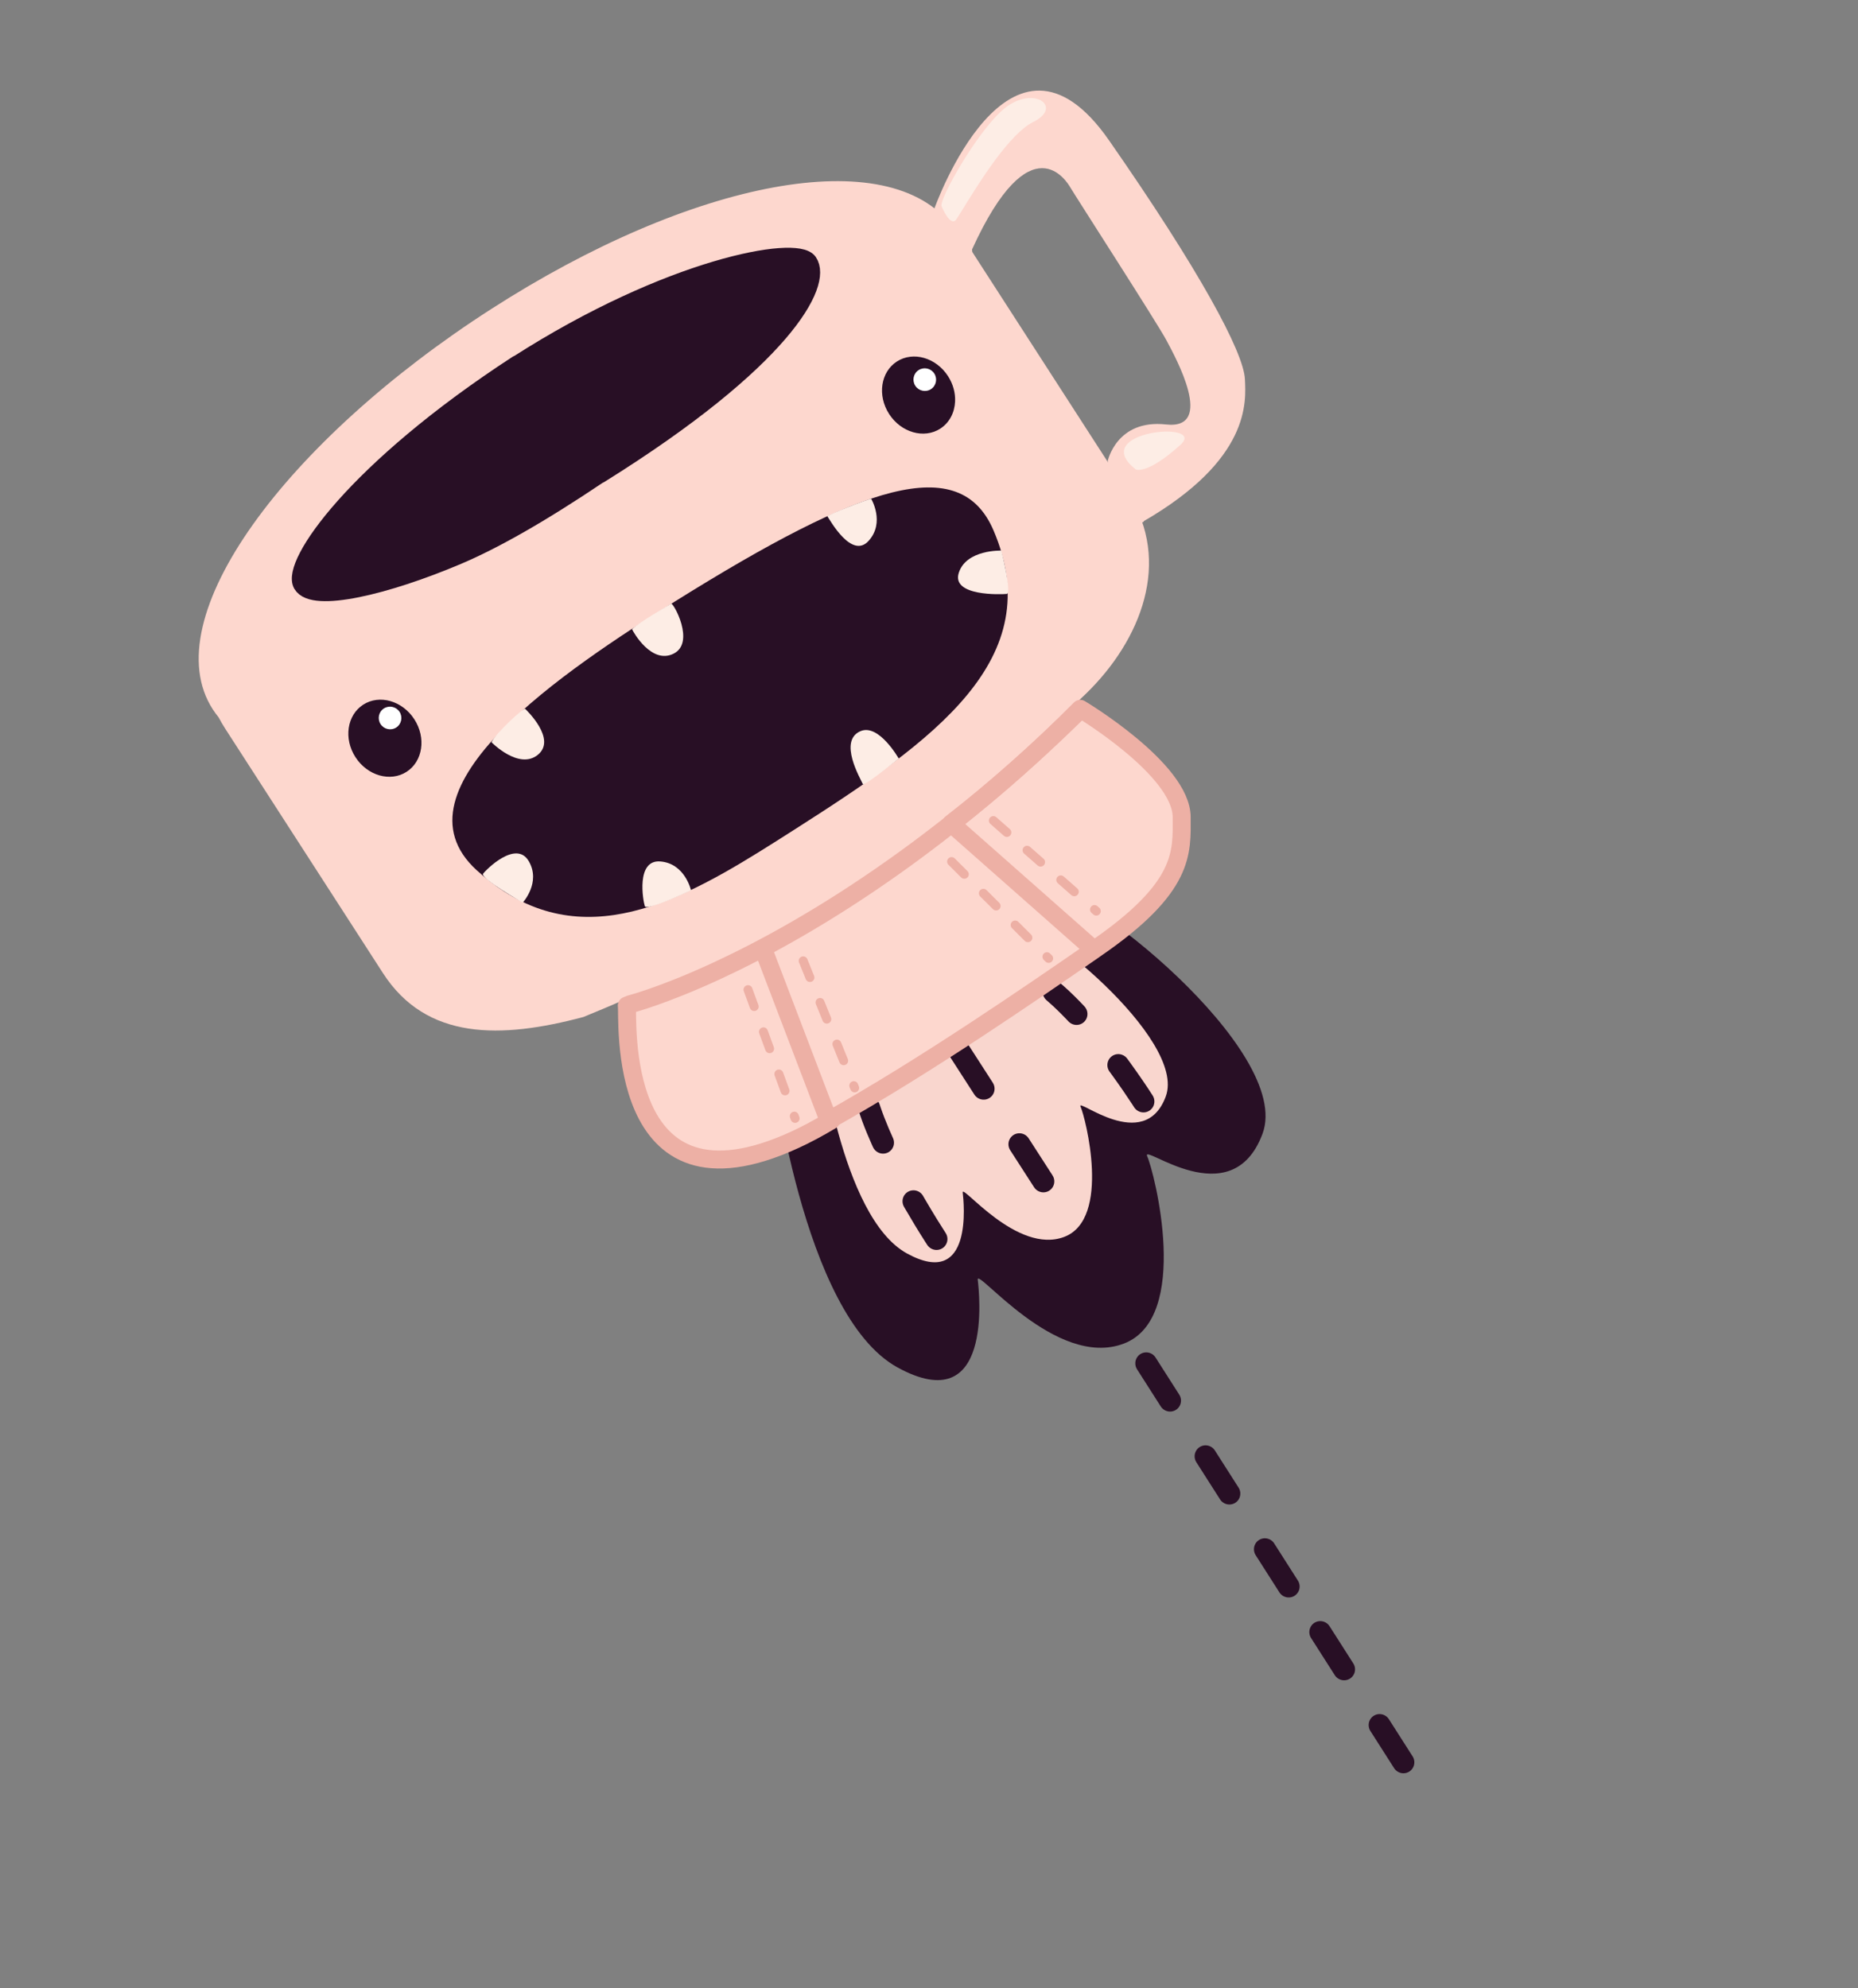 <?xml version="1.0" standalone="no"?><!DOCTYPE svg PUBLIC "-//W3C//DTD SVG 1.1//EN" "http://www.w3.org/Graphics/SVG/1.1/DTD/svg11.dtd"><svg width="100%" height="100%" viewBox="0 0 485 519" version="1.1" xmlns="http://www.w3.org/2000/svg" xmlns:xlink="http://www.w3.org/1999/xlink" xml:space="preserve" style="fill-rule:evenodd;clip-rule:evenodd;stroke-linecap:round;stroke-linejoin:round;stroke-miterlimit:1.414;"><rect x="0" y="0" width="485" height="519" fill="#808080" stroke="none"/><g><g><g><g><g><g><g><path d="M201.558,276.925c0,0 7.69,66.28 32.714,80.025c25.024,13.744 21.357,-19.388 20.954,-22.869c-0.402,-3.481 20.387,23.378 38.11,16.661c17.723,-6.718 7.928,-44.961 6.134,-48.867c-1.793,-3.906 21.965,15.865 30.089,-5.912c8.123,-21.776 -48.484,-66.252 -56.126,-63.44c-7.643,2.812 -71.875,44.402 -71.875,44.402Z" style="fill:#280f25;"/><path d="M213.983,271.549c0,0 5.347,46.088 22.748,55.645c17.4,9.557 14.85,-13.48 14.57,-15.901c-0.28,-2.421 14.176,16.256 26.5,11.585c12.323,-4.671 5.512,-31.264 4.265,-33.98c-1.247,-2.716 16.584,12.485 22.233,-2.657c5.649,-15.143 -35.024,-47.522 -40.338,-45.566c-5.314,1.955 -49.978,30.874 -49.978,30.874Z" style="fill:#f9d6ce;"/><path d="M163.766,260.624c-3.787,1.663 -7.612,3.281 -11.476,4.855c-21.536,5.736 -40.977,6.132 -52.334,-11.467l-41.154,-63.777c-0.632,-0.979 -1.213,-1.977 -1.744,-2.989c-0.547,-0.669 -1.056,-1.369 -1.528,-2.099c-15.348,-23.785 19.147,-70.047 72.673,-104.465c52.524,-33.775 103.85,-43.713 120.386,-21.563c1.76,1.801 3.366,3.804 4.783,6.001l41.155,63.776c11.357,17.6 3.447,38.166 -11.179,52.309c-1.258,1.216 -2.524,2.424 -3.798,3.622l24.291,20.477c0,0 10.404,20.877 -12.545,37.086c-22.948,16.209 -34.994,23.822 -34.994,23.822l-0.025,-0.004c-1.643,1.068 -15.662,10.134 -42.132,25.793c-28.226,16.698 -43.329,-1.157 -43.329,-1.157l-7.05,-30.22ZM243.939,54.356c0,0 19.571,-55.051 45.552,-17.722c23.414,33.641 35.151,55.225 35.475,62.37c0.262,5.783 1.569,20.906 -26.638,37.176c-0.28,0.161 -0.976,-2.196 -2.564,-5.04c-2.58,-4.624 -6.629,-10.728 -6.629,-10.728c0,0 2.278,-11.041 15.247,-9.61c12.969,1.43 2.411,-17.607 0.09,-21.982c-2.322,-4.375 -23.532,-37.277 -25.109,-39.933c-0.772,-1.3 -10.297,-17.406 -25.625,16.221c-0.222,0.487 -0.709,-0.708 -1.65,-1.915c-1.355,-1.74 -3.248,-3.864 -3.323,-3.959c-2.37,-3.012 -5.026,-4.813 -4.826,-4.878Z" style="fill:#fdd7ce;"/><path d="M243.434,55.9l0.715,-1.934c0,0 9.307,8.639 9.57,10.963c0.264,2.324 -0.299,0.81 -0.299,0.81l-3.591,-3.538l-6.395,-6.301Z" style="fill:#fdd7ce;"/><path d="M289.092,120.994l0.431,-0.81c0,0 8.815,13.381 9.076,15.52c0.139,1.138 -1.373,0.402 -1.165,0.862l-4.907,-9.16l-3.435,-6.412Z" style="fill:#fdd7ce;"/><path d="M170.032,258.22l20.731,-9.177l11.482,-5.078l16.852,-10.459l14.74,-10.369l13.051,-9.374l10.939,-9.173l14.802,-13.298l9.13,-7.325l8.176,5.457l8.258,6.576l7.286,9.498l2.509,9.105l-0.422,11.25l-7.123,10.257l-14.928,11.639l-69.122,44.888l-13.056,5.965l-9.081,2.487l-8.862,0.229l-6.998,-1.66l-6.216,-5.128l-5.042,-6.387l-2.112,-8.27l-1.974,-10.352l-0.319,-8.924l7.299,-2.377Z" style="fill:#fdd7ce;"/><path d="M328.899,401.856c0.092,-0.04 0.181,-0.085 0.275,-0.119c0.188,-0.07 0.382,-0.12 0.581,-0.149c0.396,-0.058 0.804,-0.032 1.191,0.076c0.387,0.108 0.75,0.298 1.06,0.555c0.155,0.128 0.297,0.272 0.422,0.429c0.062,0.079 0.116,0.163 0.175,0.245l6.193,9.706c0.132,0.233 0.175,0.287 0.27,0.538c0.212,0.566 0.241,1.193 0.082,1.774c-0.08,0.29 -0.205,0.566 -0.371,0.816c-0.165,0.251 -0.37,0.475 -0.605,0.661c-0.234,0.187 -0.499,0.336 -0.78,0.441c-0.375,0.139 -0.78,0.198 -1.18,0.173c-0.4,-0.026 -0.795,-0.136 -1.151,-0.322c-0.356,-0.187 -0.672,-0.448 -0.923,-0.763c-0.062,-0.078 -0.116,-0.163 -0.175,-0.245l-6.193,-9.706c-0.05,-0.087 -0.104,-0.172 -0.149,-0.262c-0.09,-0.18 -0.161,-0.369 -0.211,-0.563c-0.153,-0.585 -0.116,-1.211 0.103,-1.771c0.11,-0.28 0.263,-0.542 0.454,-0.773c0.127,-0.155 0.27,-0.296 0.427,-0.42c0.078,-0.062 0.163,-0.116 0.244,-0.174c0.087,-0.049 0.174,-0.098 0.261,-0.147ZM313.415,377.591c0.092,-0.04 0.181,-0.085 0.275,-0.12c0.188,-0.069 0.382,-0.119 0.581,-0.148c0.396,-0.058 0.804,-0.032 1.191,0.076c0.387,0.108 0.75,0.298 1.06,0.554c0.155,0.128 0.297,0.272 0.422,0.43c0.062,0.078 0.117,0.163 0.175,0.245l6.193,9.706c0.05,0.087 0.104,0.172 0.149,0.262c0.18,0.36 0.283,0.756 0.302,1.157c0.014,0.301 -0.02,0.603 -0.099,0.893c-0.107,0.386 -0.294,0.748 -0.549,1.057c-0.254,0.309 -0.573,0.563 -0.932,0.741c-0.268,0.134 -0.558,0.225 -0.855,0.268c-0.298,0.044 -0.602,0.04 -0.898,-0.01c-0.595,-0.101 -1.152,-0.393 -1.576,-0.824c-0.188,-0.192 -0.219,-0.253 -0.375,-0.471l-6.193,-9.706c-0.05,-0.087 -0.104,-0.172 -0.149,-0.262c-0.09,-0.18 -0.161,-0.369 -0.211,-0.563c-0.153,-0.585 -0.116,-1.211 0.103,-1.772c0.11,-0.279 0.263,-0.541 0.454,-0.773c0.127,-0.154 0.27,-0.295 0.427,-0.419c0.078,-0.062 0.163,-0.116 0.244,-0.174c0.087,-0.049 0.174,-0.098 0.261,-0.147ZM297.931,353.325c0.092,-0.039 0.182,-0.084 0.275,-0.119c0.188,-0.069 0.382,-0.119 0.581,-0.148c0.396,-0.059 0.804,-0.033 1.191,0.076c0.387,0.108 0.75,0.298 1.06,0.554c0.155,0.128 0.297,0.272 0.422,0.43c0.062,0.078 0.117,0.163 0.175,0.245l6.194,9.706c0.049,0.087 0.103,0.172 0.148,0.262c0.18,0.36 0.283,0.756 0.302,1.157c0.014,0.301 -0.02,0.603 -0.099,0.892c-0.107,0.387 -0.294,0.749 -0.549,1.058c-0.254,0.309 -0.573,0.563 -0.932,0.741c-0.268,0.134 -0.558,0.224 -0.855,0.268c-0.298,0.044 -0.602,0.04 -0.898,-0.01c-0.595,-0.102 -1.152,-0.393 -1.576,-0.824c-0.188,-0.192 -0.219,-0.254 -0.375,-0.471l-6.193,-9.706c-0.05,-0.088 -0.104,-0.173 -0.149,-0.262c-0.09,-0.18 -0.161,-0.369 -0.211,-0.563c-0.153,-0.585 -0.116,-1.211 0.103,-1.772c0.11,-0.279 0.263,-0.541 0.454,-0.773c0.127,-0.154 0.27,-0.295 0.427,-0.419c0.078,-0.063 0.163,-0.116 0.244,-0.174c0.087,-0.049 0.174,-0.099 0.261,-0.148Z" style="fill:#280f25;fill-rule:nonzero;"/><path d="M358.843,447.744c0.092,-0.039 0.182,-0.084 0.275,-0.119c0.188,-0.07 0.382,-0.119 0.581,-0.149c0.396,-0.058 0.804,-0.032 1.191,0.077c0.387,0.108 0.75,0.298 1.06,0.554c0.155,0.128 0.297,0.272 0.422,0.429c0.062,0.079 0.117,0.164 0.175,0.246l6.194,9.706c0.049,0.087 0.103,0.172 0.148,0.262c0.18,0.359 0.283,0.756 0.302,1.157c0.014,0.3 -0.02,0.603 -0.099,0.892c-0.107,0.387 -0.294,0.749 -0.549,1.058c-0.254,0.309 -0.573,0.563 -0.932,0.741c-0.268,0.134 -0.558,0.224 -0.855,0.268c-0.298,0.044 -0.602,0.04 -0.898,-0.01c-0.595,-0.102 -1.152,-0.393 -1.576,-0.824c-0.188,-0.192 -0.219,-0.254 -0.375,-0.471l-6.193,-9.706c-0.05,-0.088 -0.104,-0.173 -0.149,-0.262c-0.09,-0.18 -0.161,-0.369 -0.211,-0.563c-0.153,-0.585 -0.116,-1.211 0.103,-1.772c0.11,-0.279 0.263,-0.541 0.454,-0.773c0.127,-0.154 0.27,-0.295 0.427,-0.419c0.078,-0.063 0.163,-0.116 0.244,-0.174c0.087,-0.049 0.174,-0.099 0.261,-0.148ZM343.359,423.479c0.092,-0.04 0.182,-0.084 0.275,-0.119c0.188,-0.07 0.383,-0.12 0.581,-0.149c0.396,-0.058 0.804,-0.032 1.191,0.076c0.387,0.109 0.75,0.299 1.06,0.555c0.155,0.128 0.297,0.272 0.422,0.429c0.062,0.079 0.117,0.164 0.175,0.245l6.194,9.707c0.049,0.087 0.103,0.172 0.148,0.262c0.18,0.359 0.283,0.756 0.302,1.157c0.014,0.3 -0.02,0.602 -0.099,0.892c-0.106,0.387 -0.294,0.749 -0.549,1.058c-0.254,0.309 -0.573,0.563 -0.932,0.741c-0.268,0.133 -0.558,0.224 -0.855,0.268c-0.298,0.043 -0.602,0.04 -0.898,-0.011c-0.595,-0.101 -1.152,-0.392 -1.576,-0.824c-0.188,-0.191 -0.219,-0.253 -0.375,-0.471l-6.193,-9.706c-0.05,-0.087 -0.104,-0.172 -0.149,-0.262c-0.09,-0.18 -0.161,-0.368 -0.211,-0.563c-0.153,-0.584 -0.116,-1.21 0.103,-1.771c0.11,-0.28 0.263,-0.541 0.454,-0.773c0.127,-0.155 0.27,-0.295 0.427,-0.42c0.078,-0.062 0.163,-0.116 0.244,-0.174c0.087,-0.049 0.174,-0.098 0.261,-0.147Z" style="fill:#280f25;fill-rule:nonzero;"/><path d="M176.241,156.97c-28.447,17.767 -75.191,48.845 -51.825,70.179c2.354,2.149 4.719,3.977 7.091,5.513c25.312,16.382 51.507,-0.577 75.78,-16.047c36.699,-23.39 66.506,-44.537 52.028,-78.216c-8.783,-20.43 -34.18,-11.965 -83.074,18.571Z" style="fill:#280f25;"/><path d="M128.296,193.755c0,0 7.141,7.305 12.094,3.282c5,-4.061 -2.911,-11.598 -3.297,-12.004c-0.369,-0.388 -7.732,6.414 -8.797,8.722Z" style="fill:#fdede5;"/><path d="M227.408,130.202c0,0 3.686,6.179 -0.678,10.993c-4.363,4.815 -9.951,-5.232 -10.748,-6.411c-0.198,-0.293 10.615,-4.534 11.426,-4.582Z" style="fill:#fdede5;"/><path d="M180.38,232.411c0,0 -1.564,-7.012 -8.002,-7.535c-6.439,-0.522 -4.519,10.329 -4.054,11.673c0.466,1.344 12.056,-4.138 12.056,-4.138Z" style="fill:#fdede5;"/><path d="M234.601,198.018c0,0 -5.175,-9.159 -9.946,-7.17c-5.95,2.48 0.01,12.509 0.57,13.817c0.309,0.721 9.376,-6.647 9.376,-6.647Z" style="fill:#fdede5;"/><path d="M261.385,143.725c0,0 -9.171,-0.327 -11.116,5.824c-1.946,6.151 11.107,5.629 12.518,5.489c1.412,-0.14 -1.402,-11.313 -1.402,-11.313Z" style="fill:#fdede5;"/><path d="M136.451,235.625c0,0 4.845,-5.264 1.562,-10.845c-3.284,-5.581 -11.072,2.155 -11.904,3.3c-0.833,1.145 10.342,7.545 10.342,7.545Z" style="fill:#fdede5;"/><path d="M94.815,183.943c4.242,-2.727 10.221,-1.014 13.343,3.824c3.122,4.839 2.213,10.981 -2.029,13.709c-4.243,2.728 -10.221,1.015 -13.344,-3.824c-3.122,-4.838 -2.212,-10.981 2.03,-13.709Z" style="fill:#280f25;"/><path d="M234.121,94.365c4.242,-2.728 10.221,-1.014 13.343,3.824c1.348,2.088 1.944,4.42 1.846,6.615c-0.13,2.89 -1.464,5.543 -3.876,7.094c-4.242,2.728 -10.221,1.014 -13.343,-3.824c-3.122,-4.838 -2.213,-10.981 2.03,-13.709Z" style="fill:#280f25;"/><path d="M156.438,123.797c-15.933,10.733 -27.968,17.411 -37.099,21.277c-18.585,7.868 -37.599,12.395 -40.479,7.449c-2.993,-5.142 13.806,-29.812 56.227,-57.427l0.037,0.043c39.901,-25.573 72.796,-31.197 75.887,-26.728c3.805,5.499 -6.292,25.354 -54.534,55.432l-0.039,-0.046Z" style="fill:#280f25;stroke-width:4.69px;stroke:#280f25;"/><path d="M296.486,122.548c0,0 2.921,1.477 11.647,-6.43c7.12,-6.452 -24.511,-3.631 -11.647,6.43Z" style="fill:#fdede5;"/><path d="M245.802,53.887c0,0 2.225,5.452 3.78,3.441c1.26,-1.631 8.555,-14.825 15.417,-21.805c1.6,-1.628 3.177,-2.917 4.648,-3.643c7.78,-3.841 0.693,-9.41 -6.738,-4.118c-7.017,4.997 -18.055,24.571 -17.107,26.125Z" style="fill:#fdede5;"/><path d="M164.975,164.23c0.339,0.79 5.108,9.249 10.835,6.414c5.792,-2.867 -0.065,-13.423 -0.633,-13.062c-1.084,0.69 -7.861,4.552 -10.202,6.648Z" style="fill:#fdede5;"/><path d="M239.792,96.609c1.369,-0.88 3.2,-0.479 4.087,0.895c0.887,1.374 0.496,3.205 -0.873,4.085c-1.369,0.88 -3.2,0.479 -4.087,-0.896c-0.887,-1.374 -0.495,-3.204 0.873,-4.084Z" style="fill:#fff;"/><path d="M100.212,184.933c1.369,-0.88 3.2,-0.479 4.087,0.895c0.887,1.375 0.496,3.205 -0.873,4.085c-1.369,0.88 -3.2,0.479 -4.087,-0.896c-0.886,-1.374 -0.495,-3.204 0.873,-4.084Z" style="fill:#fff;"/></g><path d="M237.021,311.096c0.161,-0.085 0.199,-0.11 0.368,-0.177c0.19,-0.076 0.389,-0.13 0.591,-0.163c0.472,-0.077 0.962,-0.034 1.415,0.125c0.387,0.136 0.745,0.356 1.042,0.641c0.148,0.142 0.281,0.3 0.396,0.471c0.038,0.056 0.073,0.116 0.109,0.174c0.192,0.333 0.385,0.666 0.578,0.999c1.001,1.716 2.021,3.422 3.064,5.114c0.729,1.183 1.467,2.36 2.225,3.525l0.035,0.053c0.035,0.058 0.073,0.116 0.106,0.175c0.067,0.12 0.125,0.244 0.174,0.372c0.197,0.513 0.243,1.078 0.132,1.614c-0.055,0.267 -0.149,0.527 -0.278,0.767c-0.192,0.361 -0.463,0.679 -0.789,0.927c-0.38,0.289 -0.833,0.479 -1.306,0.55c-0.27,0.04 -0.546,0.042 -0.817,0.004c-0.338,-0.047 -0.669,-0.155 -0.97,-0.317c-0.302,-0.163 -0.574,-0.379 -0.8,-0.636c-0.121,-0.138 -0.144,-0.178 -0.249,-0.327c-0.148,-0.227 -0.295,-0.455 -0.442,-0.683c-1.864,-2.908 -3.65,-5.865 -5.381,-8.853l-0.173,-0.299c-0.063,-0.11 -0.119,-0.203 -0.175,-0.32c-0.09,-0.185 -0.16,-0.379 -0.208,-0.579c-0.113,-0.466 -0.107,-0.958 0.016,-1.42c0.106,-0.396 0.298,-0.767 0.559,-1.082c0.13,-0.158 0.278,-0.301 0.439,-0.427c0.054,-0.042 0.11,-0.08 0.165,-0.12c0.058,-0.036 0.116,-0.072 0.174,-0.108ZM225.408,286.631c0.16,-0.086 0.198,-0.112 0.367,-0.181c0.189,-0.076 0.387,-0.133 0.589,-0.167c0.269,-0.046 0.545,-0.054 0.817,-0.022c0.682,0.08 1.324,0.408 1.79,0.915c0.186,0.202 0.342,0.43 0.463,0.676c0.081,0.164 0.093,0.209 0.156,0.38c0.074,0.226 0.149,0.452 0.225,0.678c0.647,1.898 1.376,3.766 2.159,5.612c0.359,0.846 0.73,1.686 1.108,2.524l0.023,0.05c0.026,0.063 0.055,0.126 0.079,0.19c0.048,0.128 0.086,0.26 0.115,0.394c0.117,0.536 0.076,1.101 -0.115,1.613c-0.119,0.32 -0.296,0.617 -0.52,0.875c-0.179,0.205 -0.387,0.385 -0.617,0.532c-0.345,0.22 -0.737,0.364 -1.143,0.42c-0.474,0.066 -0.963,0.011 -1.412,-0.159c-0.256,-0.097 -0.498,-0.23 -0.717,-0.395c-0.274,-0.207 -0.51,-0.462 -0.695,-0.751c-0.098,-0.154 -0.114,-0.197 -0.196,-0.36c-0.123,-0.271 -0.245,-0.543 -0.367,-0.815c-0.858,-1.93 -1.671,-3.881 -2.407,-5.861c-0.298,-0.801 -0.582,-1.608 -0.853,-2.419l-0.062,-0.184c-0.041,-0.127 -0.083,-0.247 -0.116,-0.377c-0.049,-0.2 -0.078,-0.404 -0.085,-0.609c-0.021,-0.686 0.209,-1.368 0.641,-1.899c0.129,-0.158 0.276,-0.303 0.436,-0.43c0.053,-0.042 0.109,-0.081 0.164,-0.121c0.058,-0.037 0.115,-0.073 0.173,-0.109Z" style="fill:#280f25;fill-rule:nonzero;"/><path d="M290.574,275.5c0.163,-0.08 0.203,-0.104 0.374,-0.166c0.192,-0.069 0.393,-0.117 0.596,-0.144c0.406,-0.053 0.823,-0.017 1.216,0.103c0.327,0.101 0.636,0.26 0.908,0.469c0.163,0.125 0.313,0.267 0.446,0.424c0.044,0.052 0.085,0.108 0.127,0.161c0.258,0.353 0.516,0.706 0.773,1.06c1.208,1.67 2.393,3.356 3.551,5.061c0.776,1.143 1.543,2.293 2.287,3.458l0.037,0.058c0.092,0.157 0.119,0.195 0.195,0.361c0.14,0.313 0.225,0.649 0.248,0.991c0.023,0.341 -0.016,0.686 -0.113,1.013c-0.078,0.261 -0.194,0.511 -0.342,0.74c-0.223,0.343 -0.521,0.637 -0.866,0.855c-0.404,0.256 -0.871,0.407 -1.349,0.437c-0.273,0.017 -0.548,-0.006 -0.815,-0.066c-0.534,-0.122 -1.03,-0.398 -1.416,-0.789c-0.096,-0.098 -0.186,-0.202 -0.267,-0.312c-0.041,-0.055 -0.077,-0.113 -0.116,-0.17c-0.13,-0.204 -0.261,-0.407 -0.392,-0.61c-0.771,-1.185 -1.559,-2.359 -2.359,-3.525c-1.078,-1.57 -2.179,-3.124 -3.3,-4.664l-0.192,-0.262l-0.186,-0.254l-0.115,-0.17c-0.035,-0.059 -0.071,-0.117 -0.103,-0.178c-0.097,-0.181 -0.175,-0.372 -0.231,-0.57c-0.131,-0.461 -0.145,-0.953 -0.04,-1.42c0.091,-0.4 0.268,-0.779 0.516,-1.104c0.124,-0.162 0.266,-0.312 0.421,-0.444c0.139,-0.117 0.18,-0.139 0.33,-0.241c0.059,-0.034 0.118,-0.068 0.177,-0.102ZM273.644,256.417c0.06,-0.031 0.12,-0.064 0.182,-0.093c0.185,-0.086 0.38,-0.152 0.58,-0.197c0.669,-0.149 1.383,-0.05 1.989,0.276c0.12,0.065 0.236,0.139 0.346,0.22c0.155,0.115 0.299,0.245 0.444,0.371c0.192,0.166 0.383,0.333 0.573,0.501c1.861,1.649 3.622,3.407 5.323,5.221l0.008,0.008c0.119,0.138 0.153,0.17 0.258,0.32c0.196,0.281 0.341,0.596 0.427,0.928c0.086,0.331 0.112,0.677 0.077,1.017c-0.028,0.272 -0.095,0.539 -0.198,0.792c-0.156,0.379 -0.393,0.723 -0.692,1.002c-0.349,0.326 -0.779,0.562 -1.243,0.68c-0.264,0.067 -0.538,0.096 -0.812,0.086c-0.547,-0.02 -1.085,-0.199 -1.536,-0.512c-0.113,-0.079 -0.22,-0.165 -0.32,-0.258c-0.05,-0.046 -0.097,-0.097 -0.146,-0.145c-0.172,-0.185 -0.346,-0.368 -0.52,-0.552c-1.095,-1.149 -2.217,-2.273 -3.38,-3.353c-0.51,-0.474 -1.029,-0.938 -1.555,-1.394l-0.129,-0.111l-0.132,-0.114l-0.152,-0.139c-0.125,-0.132 -0.16,-0.162 -0.271,-0.308c-0.166,-0.218 -0.301,-0.46 -0.399,-0.715c-0.098,-0.256 -0.159,-0.526 -0.182,-0.798c-0.056,-0.685 0.14,-1.378 0.546,-1.929c0.121,-0.165 0.26,-0.317 0.413,-0.452c0.137,-0.12 0.177,-0.142 0.326,-0.247c0.058,-0.035 0.116,-0.07 0.175,-0.105Z" style="fill:#280f25;fill-rule:nonzero;"/><path d="M264.65,296.218c0.072,-0.038 0.142,-0.078 0.215,-0.113c0.22,-0.104 0.453,-0.18 0.692,-0.226c0.399,-0.075 0.814,-0.065 1.209,0.031c0.396,0.096 0.77,0.276 1.092,0.526c0.193,0.15 0.367,0.325 0.516,0.518c0.05,0.065 0.094,0.133 0.141,0.2l6.238,9.678c0.11,0.187 0.143,0.231 0.229,0.431c0.224,0.525 0.288,1.113 0.18,1.673c-0.061,0.319 -0.177,0.627 -0.341,0.907c-0.247,0.42 -0.601,0.774 -1.022,1.019c-0.35,0.205 -0.744,0.333 -1.148,0.374c-0.242,0.025 -0.488,0.019 -0.729,-0.018c-0.321,-0.05 -0.634,-0.154 -0.922,-0.308c-0.287,-0.154 -0.548,-0.356 -0.768,-0.597c-0.147,-0.16 -0.173,-0.209 -0.298,-0.386l-6.238,-9.678c-0.041,-0.07 -0.085,-0.139 -0.123,-0.211c-0.115,-0.216 -0.202,-0.446 -0.259,-0.684c-0.094,-0.396 -0.104,-0.811 -0.027,-1.21c0.077,-0.399 0.239,-0.78 0.473,-1.111c0.141,-0.198 0.307,-0.379 0.493,-0.535c0.062,-0.052 0.128,-0.099 0.192,-0.148c0.069,-0.044 0.137,-0.088 0.205,-0.132ZM249.056,272.024c0.071,-0.038 0.141,-0.079 0.215,-0.114c0.219,-0.104 0.453,-0.18 0.692,-0.225c0.399,-0.076 0.813,-0.066 1.209,0.03c0.395,0.096 0.77,0.276 1.092,0.526c0.193,0.15 0.367,0.325 0.516,0.518c0.05,0.065 0.094,0.134 0.141,0.2l6.238,9.678c0.109,0.187 0.143,0.231 0.228,0.431c0.128,0.3 0.205,0.621 0.226,0.945c0.021,0.325 -0.013,0.653 -0.101,0.965c-0.133,0.47 -0.386,0.902 -0.731,1.246c-0.287,0.286 -0.635,0.51 -1.015,0.652c-0.228,0.085 -0.467,0.141 -0.709,0.166c-0.323,0.033 -0.652,0.01 -0.968,-0.066c-0.555,-0.134 -1.065,-0.436 -1.451,-0.857c-0.147,-0.161 -0.173,-0.21 -0.298,-0.387l-6.238,-9.678c-0.041,-0.07 -0.085,-0.139 -0.124,-0.211c-0.114,-0.216 -0.201,-0.446 -0.258,-0.683c-0.095,-0.396 -0.104,-0.811 -0.027,-1.21c0.076,-0.399 0.239,-0.78 0.473,-1.111c0.14,-0.199 0.306,-0.379 0.493,-0.536c0.062,-0.052 0.128,-0.099 0.192,-0.148c0.068,-0.044 0.136,-0.088 0.205,-0.131Z" style="fill:#280f25;fill-rule:nonzero;"/><path d="M199.194,247.653l17.103,44.821c12.856,-7.209 26.252,-15.622 39.05,-24.045c10.726,-7.058 21.031,-14.124 30.249,-20.496l-37.33,-32.962c11.888,-9.214 23.083,-19.246 33.724,-29.932c0,0 26.468,15.803 26.47,28.291c0.002,9.21 1.018,18.256 -22.722,34.496" style="fill:none;stroke-width:4.69px;stroke:#edb0a5;"/></g><path d="M164.445,262.158c0,0 8.446,-2.141 22.687,-8.738c11.956,-5.538 27.996,-14.218 46.554,-27.408c14.667,-10.427 30.908,-23.671 47.946,-40.411" style="fill:none;stroke-width:4.69px;stroke:#edb0a5;"/></g><path d="M163.611,262.505c0.485,2.468 -3.572,56.892 43.916,35.008c2.946,-1.357 6.085,-3.025 9.43,-5.036" style="fill:none;stroke-width:4.69px;stroke:#edb0a5;"/></g></g><path d="M195.257,258.345l12.295,33.605" style="fill:none;stroke-width:2.34px;stroke-dasharray:4.69,7.03,0,0;stroke:#edb0a5;"/><path d="M209.659,250.823l13.44,33.164" style="fill:none;stroke-width:2.34px;stroke-dasharray:4.69,7.03,0,0;stroke:#edb0a5;"/><path d="M248.398,224.909l25.332,25.274" style="fill:none;stroke-width:2.34px;stroke-dasharray:4.69,7.03,0,0;stroke:#edb0a5;"/><path d="M259.299,214.206l26.87,23.633" style="fill:none;stroke-width:2.34px;stroke-dasharray:4.69,7.03,0,0;stroke:#edb0a5;"/></g></g></svg>